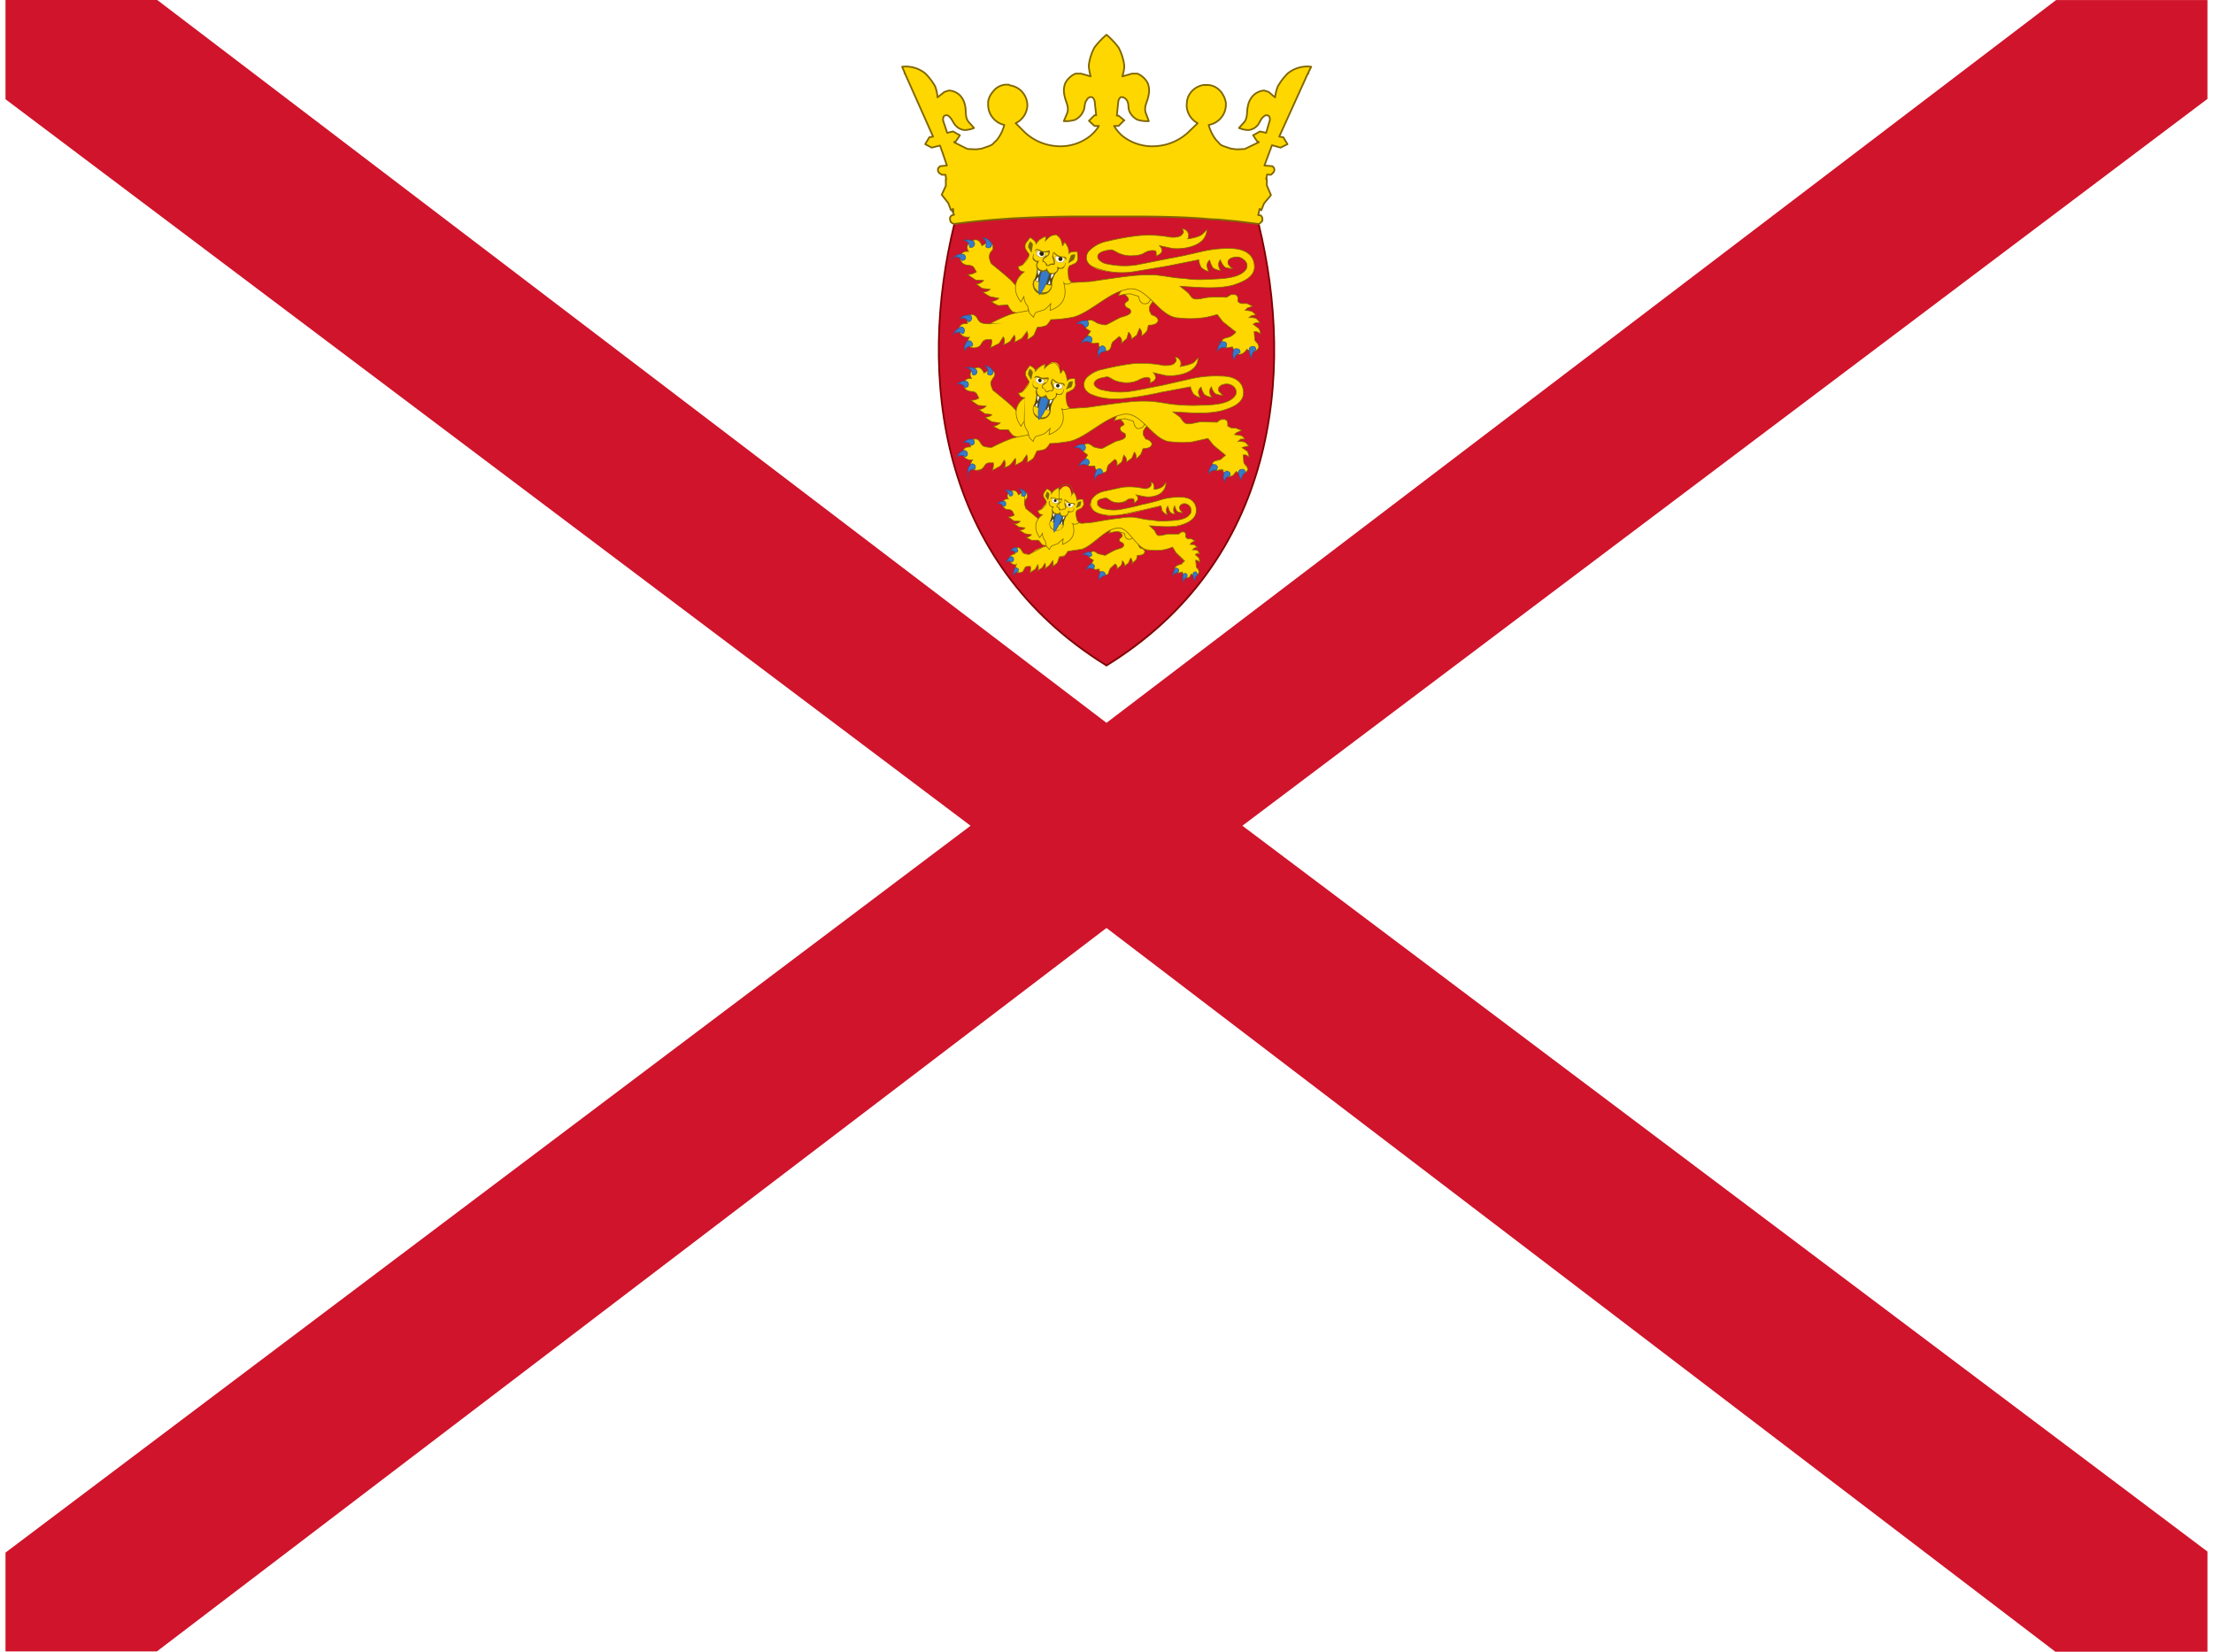 <svg xmlns="http://www.w3.org/2000/svg" width="1.34em" height="1em" viewBox="0 0 640 480"><path fill="#fff" d="M0 0h640v480H0Z"/><path d="m1.3-.077l637.387 480.088m-637.387 0L638.687-.077" color="#000"/><path fill="#cf142b" d="M0-.077V28.84l280.494 211.127L0 451.194v28.718h44l275.994-210.236L595.788 480.01h44.2v-29.114l-280.495-210.93L639.987 28.74V.022h-43.999L319.994 210.061L43.999-.077Z" color="#000"/><path fill="#cf142b" stroke="maroon" stroke-miterlimit="140.8" stroke-width=".5" d="M364.2 65c10.8 44 4.8 98.2-44.2 128.4c-49-30.2-55-84.4-44.2-128.4c11.6-10.5 64.2-17 88.4 0z"/><path fill="gold" stroke="#806600" stroke-miterlimit="135.2" stroke-width=".2" d="M295.1 91a7 7 0 0 1-2.4-.4a6 6 0 0 1-1.4-2l-2.7.2a7 7 0 0 1-2.1-1.2a4 4 0 0 0 2.2-.9l-2.5-.5q-1.2-.6-2.1-1.3q1.3-.1 2.1-.8l-2.4-.3l-1.7-1.3q1.3 0 2.2-1l-2.3-.1l-2.4-1.6a5 5 0 0 0 2.6-.8l-.6-1c-.6-1.2-1.8-.7-2.7-1.1a2 2 0 0 1-1.4-1.8c0-.9.4-2.3 2.4-2c-1-1.6.1-2.7 1.2-3.2s2-.2 2.7 1.5l1.4-.8a2 2 0 0 1 1.8.6v1.2c-.3.6-1 1-1 1.8c-.3.8.5 2.4.5 2.4s4 3.2 5.7 4.8l2.8 3h4.1l.3 6.6H295z"/><path fill="#377bc8" stroke="#2c5aa0" stroke-miterlimit="135.2" stroke-width=".2" d="M284.2 69.2a2 2 0 0 1 .7 2.4q.3.5 1 .4a1 1 0 0 0 .7-1.3c-.4-.3-.5-1.1-2.4-1.6zm-4.5.5l-1.1.1a2 2 0 0 1 1.6 2q.6.2 1-.1a1 1 0 0 0 .2-1.5c-.4 0-.8-.5-1.6-.5zm-1.3 4.2c-.5.1-1.2-.4-2.7.8a2 2 0 0 1 2.3 1q.5 0 .9-.4a1 1 0 0 0-.5-1.4z"/><path fill="gold" stroke="#806600" stroke-miterlimit="135.2" stroke-width=".2" d="M317.6 94c-.6-.2-1.5-1-2.2-1a2 2 0 0 0-1.7 1a2 2 0 0 0 .4 1.5l1.3.8a4 4 0 0 0-1 1.6a2 2 0 0 0 .6 1.1q.4.8 1.2.8l1.5-.1l.1 1.1a2 2 0 0 0 2.1 1.1a1 1 0 0 0 1.2-.6c.3-.4.3-1.4.7-1.9l1.9-1.6q1 .7.6 2l1.6-1.4l.5-1.8a2 2 0 0 1 .8 2l1.6-1.2l.8-2q1 1.1.5 2.3a6 6 0 0 0 1.7-1.6l.4-1.6q2.6 0 2.8-1.4c0-.5-.6-1.3-1.9-1.6l-.6-1.2v-1.1a5 5 0 0 1 1.5-2l2.8-1.5l-.6-2.9l-6.5-1l-7.4 1.8c1.4.6 4.3 2.7 4.1 3.5c0 .3-.7.6-1 1q-.2.5.2 1c.2.4 1 .5 1.3.9q.3.6 0 1c-.5.7-2.2 1-3 1.3l-4 2.1a6 6 0 0 1-2.2-.4z"/><path fill="gold" stroke="#806600" stroke-miterlimit="135.2" stroke-width=".2" d="M333.1 85.1s-.1 2.4-1.1 3a2 2 0 0 1-1.4.1a2 2 0 0 1-1-1l-.3-1.1l-2.3-.7q-1.8 0-3.6.6a8 8 0 0 1 2.7-3.2l3.9-.3z"/><path fill="gold" d="M343.6 69.4c1.1-.1 3.4-.6 4.2-1.3l1.4-1.4q-.2 3.3-3.8 4.7a14 14 0 0 1-6.2.8l-3.8-.8c1.4 1.4.7 2.4-1 3c0 0 .2-1.3-.2-1.5q-1.7-.4-3.5.8a7 7 0 0 1-3 .6a8 8 0 0 1-3.6-.5c-.8-.2-2.3-1.3-2.8-1.2c-1.4.2-3 .4-3.7 1.4q-.3.5 0 1.2a4 4 0 0 0 2.6 1.5q4.2.9 8.4.3l9.6-1.9c3-.5 6.8-1.4 9-1.9a34 34 0 0 1 8.9-1c5.3.1 7 2.8 6.9 5.6c-.2 2.8-3.3 4.1-6 5c-4.8 1.4-11.4.6-15.6.4l2 1.6c.8.6 1.2 1.8 2 2c1.3.4 3.2-.4 4.5-.4c1.9-.2 5 0 5 0l1.3-.8h1.2q1 .3.8 2q.3.4 1 .6h1.7l1.6.8l-1.5.5l-.7.7q1 0 2 .3l1.2 1l-1.3.2l-.8.6s1.6-.1 2.2.3l1.1 1.2h-1.3l-.8.4l1.6 1.2q.5.7.6 1.6l-1.1-.6h-.8l.2 2.2c0 .6 1 1.2 1 1.6a1 1 0 0 1-.1 1.2a2 2 0 0 1-2.2.7l-1-.6l-.9 1c-.5.4-.6.4-1.3.4a2 2 0 0 1-1.3-.5l-.7-1.6l-1.6.3a2 2 0 0 1-1.5-.7a2 2 0 0 1 .3-1.8c.4-.4 1.6-.5 2.2-.8a5 5 0 0 0 1.6-1.3l-3.8-3l-1.6-2.1s-3.4 1-4.7 1a26 26 0 0 1-6.4 0c-4.8 0-8-6.6-12.3-8.2a5 5 0 0 0-3.3 0c-5 1-10.4 6.8-15.3 8q-3.2.6-6.4.7a6 6 0 0 1-1.3 1.7a7 7 0 0 1-2.6.5l-1 2.3a7 7 0 0 1-2 1.3a3 3 0 0 0 0-2.3l-1.5 2l-2.2 1.1c.2-.6.5-1.3 0-2.1l-1.2 1.8q-1 .7-2 1a2 2 0 0 0 0-2.3l-1.2 1.9l-2.6 1.3a4 4 0 0 0 .4-2.4h-1.2c-1.5 0-1.6 1.3-2.3 1.9a3 3 0 0 1-2.4.4c-.8-.4-1.7-1.4-.5-3c-2 .2-3-1-3-2.2c0-1 .3-1.9 2.4-1.8l-.2-1.4a1.4 1.4 0 0 1 1.5-1.2q.6 0 1.2.6c.4.4.5 1.1 1.2 1.6c.8.6 2.7.5 2.7.5a50 50 0 0 1 6.2-2.8c1.3-.4 5-1 5-1V81a87 87 0 0 1 13 1.1l5.2-.3s8.4-1.3 12.4-1.7q3-.3 6.1-.2c3 .2 5.6.9 8.6 1q3.2.5 6.4.3c3.5-.2 9.7 0 11.7-3a2 2 0 0 0-.6-2.6a3 3 0 0 0-3-.8q-1.4.2-1.7 1.2a1 1 0 0 0 .3 1.1q.3.6 1.1.9a4 4 0 0 1-2.2-.3a6 6 0 0 1-1.4-2.2a2 2 0 0 0-.5 1.5q0 1 .7 1.6a4 4 0 0 1-2.4-.8a7 7 0 0 1-.9-2.2a2 2 0 0 0-.8 1.6q.1.8.5 1.7a5 5 0 0 1-2.2-1.2a6 6 0 0 1-.7-2.2l-9 1.8l-9.5 1.6a24 24 0 0 1-11.3-.8c-1.6-.8-2.4-1.3-2.8-2.7a3 3 0 0 1 1-2.7a10 10 0 0 1 5-2.6a76 76 0 0 1 8.8-1.6a34 34 0 0 1 9.5.4c1.4.2 3-.1 3.3-.6c.4-.4 1-.8.2-1.8q1.2 0 1.8 1.2c.3.4 0 1.6 0 1.6z"/><path fill="none" stroke="#806600" stroke-miterlimit="135.2" stroke-width=".2" d="M343.6 69.4c1.1-.1 3.4-.6 4.2-1.3l1.4-1.4q-.2 3.3-3.8 4.7a14 14 0 0 1-6.2.8l-3.8-.8c1.4 1.4.7 2.4-1 3c0 0 .2-1.3-.2-1.5q-1.7-.4-3.5.8a7 7 0 0 1-3 .6a8 8 0 0 1-3.6-.5c-.8-.2-2.3-1.3-2.8-1.2c-1.4.2-3 .4-3.7 1.4q-.3.5 0 1.2a4 4 0 0 0 2.6 1.5q4.2.9 8.4.3l9.6-1.9c3-.5 6.8-1.4 9-1.9a34 34 0 0 1 8.9-1c5.3.1 7 2.8 6.9 5.6c-.2 2.8-3.3 4.1-6 5c-4.8 1.4-11.4.6-15.6.4l2 1.6c.8.6 1.2 1.8 2 2c1.3.4 3.2-.4 4.5-.4c1.9-.2 5 0 5 0l1.3-.8h1.2q1 .3.8 2q.3.4 1 .6h1.7l1.6.8l-1.5.5l-.7.7q1 0 2 .3l1.2 1l-1.3.2l-.8.6s1.6-.1 2.2.3l1.1 1.2h-1.3l-.8.4l1.6 1.2q.5.7.6 1.6l-1.1-.6h-.8l.2 2.2c0 .6 1 1.2 1 1.6a1 1 0 0 1-.1 1.2a2 2 0 0 1-2.2.7l-1-.6q-.3.6-.9 1a2 2 0 0 1-1.3.5a2 2 0 0 1-1.3-.6l-.7-1.6l-1.6.3a2 2 0 0 1-1.5-.7a2 2 0 0 1 .3-1.8c.4-.4 1.6-.5 2.2-.8a5 5 0 0 0 1.6-1.3l-3.8-3l-1.6-2.1s-3.4 1-4.7 1a26 26 0 0 1-6.4 0c-4.8 0-8-6.6-12.3-8.2a5 5 0 0 0-3.3 0c-5 1-10.4 6.8-15.3 8q-3.2.6-6.4.7a6 6 0 0 1-1.3 1.7a7 7 0 0 1-2.6.5l-1 2.3a7 7 0 0 1-2 1.3a3 3 0 0 0 0-2.4l-1.5 2l-2.2 1.2c.2-.6.5-1.3 0-2.1l-1.2 1.8q-1 .7-2 1a2 2 0 0 0 0-2.3l-1.2 1.9l-2.6 1.3a4 4 0 0 0 .4-2.4h-1.2c-1.5 0-1.6 1.3-2.3 1.9a3 3 0 0 1-2.4.4c-.8-.4-1.7-1.4-.5-3c-2 .2-3-1-3-2.2c0-1 .3-1.9 2.4-1.8l-.2-1.4a1.4 1.4 0 0 1 1.5-1.2q.6 0 1.2.6c.4.4.5 1.1 1.2 1.6c.8.6 2.7.5 2.7.5a50 50 0 0 1 6.2-2.8c1.3-.4 5-1 5-1V81a87 87 0 0 1 13 1.1l5.2-.3s8.4-1.3 12.4-1.7q3-.3 6.1-.2c3 .2 5.6.9 8.6 1q3.2.5 6.4.3c3.5-.2 9.7 0 11.7-3a2 2 0 0 0-.6-2.6a3 3 0 0 0-3-.8q-1.4.2-1.7 1.2q0 .7.3 1q.4.6 1.1 1s-1.7 0-2.4-.4a5 5 0 0 1-1.2-2.1a2 2 0 0 0-.5 1.5q0 1 .7 1.6a4 4 0 0 1-2.4-.8a7 7 0 0 1-.9-2.2a2 2 0 0 0-.8 1.6q.1.8.5 1.7a5 5 0 0 1-2.2-1.2a6 6 0 0 1-.7-2.2l-9 1.8l-9.5 1.6a22 22 0 0 1-11.3-1c-1.6-.6-2.4-1.1-2.8-2.5a3 3 0 0 1 1-2.8a10 10 0 0 1 5-2.5a76 76 0 0 1 8.8-1.6a34 34 0 0 1 9.4.4c1.4.2 3-.1 3.4-.6s1-.8.1-1.8a2 2 0 0 1 1.8 1.2c.3.4 0 1.6 0 1.6z"/><path fill="gold" d="M307.6 82.3c1 .7 2-.1 2.2-.2L309 81l-.2-2c0-1.6.6-1.9.6-1.8l1.6-.7a2 2 0 0 0 .7-1.5l-.2-1.9c-1.6 0-2 .1-2.4.6l-.2-1.6l-.6-1.2l-.5-.6q-.1.7-.6 1.1l-.6-2.1l-1.2-1l-1.5.2l-1.6 1.6l.1-1.3q-.3 0-.8.2l-1.1.7l-1 1.2c0-.7-.4-1-1.7-1.9l-1.2 1.6a2 2 0 0 0-.2 1.6q.4.8 1 1.5c0-.1.4.5-.5 1.8l-1.3 1.5l-1.3.5c.3.9.4 1.3 1.8 1.5c-3 2.2-3.4 5.7-1 8.7l.9-1.5a4 4 0 0 0 1 2.6c.2.3.4 2 .8 2.4l1 1s.3-1.3.9-1.5l2-.6c.9-.3 2.1-1.9 2.1-1.9l-.2 2c4-1.4 5-4.2 4-7.9"/><path fill="#504416" d="M299.8 77.4a8 8 0 0 1-.8 4l2.5 1l2.7.4c-.3-1.1.8-3.2 1.3-3.8h-1.9l-.8-.8l-1.6.3z"/><path fill="#fff" d="M300.2 78a3 3 0 0 0 0 2l.8-1.6zm3.8 1.2l-.2 1.8a3 3 0 0 0 1-1.7zm-3.8 1.3a3 3 0 0 0-1 1.7h.9zm3.3.9l-.7 1.6l.6.4a3 3 0 0 0 .1-2m-3-8.6q-.7 0-1 .6q0 .8 1 1.2a1.4 1.4 0 0 0 1.7-.7q.1-.7-1.2-1zm5.4 1.6q-.6-.1-.8.4a1.4 1.4 0 0 0 1.1 1.4q1.3.3 1.6-.5q0-.9-1-1.2z"/><path fill="#d1b948" d="m300.5 72.6l-.5.1a1 1 0 0 0-.6.6q0 .4.2.9q.4.4.9.6q1.4.3 1.8-.8a1 1 0 0 0-.2-.8l-1-.4zm0 .4h.5l.8.4q.4.2.3.5a1.2 1.2 0 0 1-1.5.7l-.8-.6v-.6l.3-.4zm5.4 1.2h-.2a1 1 0 0 0-.7.5a1.4 1.4 0 0 0 1.2 1.6q.6.3 1 0q.5 0 .6-.6a1 1 0 0 0-.1-.8l-1-.5zm0 .3l.8.1q.5.1.8.4q.2.3.1.7l-.5.5h-.9a1.2 1.2 0 0 1-1-1.4q0-.2.5-.3z"/><path fill="gold" d="M300.6 71.7a1 1 0 0 0-1 .2q-.2.5-.2.7h.4l.7.1l1.3.6h1.5l-1.2-.7c-.5-.2-1-.8-1.6-1zm7 2q-.9-.1-1.6 0l-1.4-.1l1.2.8l1.5.2l.6.2l.4.3l.3-.6a1 1 0 0 0-1-.8m-8.6 7.7c-1.3 3.5 4 5.2 4.8 1.4a11 11 0 0 1-4.8-1.4"/><path fill="#806600" d="m299 81.1l-.2.3a3 3 0 0 0 0 2.4a2.8 2.8 0 0 0 5.4-.8v-.4h-.3a11 11 0 0 1-4.8-1.3zm.1.4A14 14 0 0 0 304 83a3 3 0 0 1-1.1 1.7a4 4 0 0 1-2.2.2a4 4 0 0 1-1.6-1.4a3 3 0 0 1 0-1.9z"/><path fill="#377bc8" stroke="#2c5aa0" stroke-miterlimit="135.2" stroke-width=".2" d="M301.3 78.4a15 15 0 0 0-.8 7.2c1.6-1.8 2.4-4.2 3-6.4q-.2-.3-.5-.4l-.4-.6l-.7.4l-.6-.1z"/><path fill="gold" d="m305.4 68.2l-1.5.3l-1.6 1.6v-1.3q-.3 0-.7.2l-1.2.7l-1 1.1c.4 0 1.6-1 2-.9s.2 1 .5 1.1c.5 0 1-.8 1.6-1.2a3 3 0 0 1 1.6-.8a2 2 0 0 1 1 1.6q.4 1.3.9 1.9c.3.1.6-.8 1-.8c.5.2.7 1.7 1.1 2l-.2-1.6l-.7-1.2l-.5-.6q-.1.6-.6 1.1l-.5-2.1zm-6.5 5.7c-.6 1 0 2 1.2 2.1l-.4 1.1l.6 1.3l1.2.4l1-.4l.9 1l1 .2l1.3-.8l.5-.9h.8l.8-.4l.2-.9a2 2 0 0 1-2.6.4a2 2 0 0 1-.5 1.4a1 1 0 0 1-1 .2a2 2 0 0 1-1.2-1q-.7.5-1.2.5a1.4 1.4 0 0 1-1-1a2 2 0 0 1 .5-1.4c-2.4-.7-1.6-1.4-2.2-1.8zm-1.3.3l-2 2.8l-1.3.5c.3.9.4 1.3 1.8 1.5c-3 2.2-3.4 5.7-1 8.7l.9-1.5a4 4 0 0 0 1 2.6c.2.3.4 2 .8 2.4l1 1s.3-1.3.9-1.5l2-.6c.9-.3 2.1-1.9 2.1-1.9l-.1 2c4-1.4 5-4.2 3.9-7.9c1 .7 2-.1 2.2-.2a3 3 0 0 1-.8-1.2l-.2-2l-.2-1.1l-.5 1.7v1.8a5 5 0 0 1-1.9-1l.8 4q0 1.3-.4 2.7a7 7 0 0 1-1.7 1.7l.3-2.4c0-.8-.4-3-.4-3l-.8 3l-1.3 2c.3-2.1.2-2.2-.1-3c0 0-.5 2.6-1.5 3.7l-1.6.8l-.8.6l-.6-1.8l-1.2-2.4c-.3-1.2 1.3-3.6 1.3-3.6q-.9.2-1.9 1.4l-1.3 1.8l-.5-2.4a5 5 0 0 1 .7-2.2a22 22 0 0 1 3.4-3.3a5 5 0 0 1-3 0s1.3-1.3 1.4-1.6a4 4 0 0 0 .6-2zm5.2 1.2h-1.3v.6l.6.2l.8 1l1.7-.5l.3-.4l-1.6-.9z"/><path fill="none" stroke="#806600" stroke-miterlimit="135.2" stroke-width=".2" d="M307.6 82.3c1 .7 2-.1 2.2-.2L309 81l-.2-2c0-1.6.6-1.9.6-1.8l1.6-.7a2 2 0 0 0 .7-1.5l-.2-1.9c-1.6 0-2 .1-2.4.6l-.2-1.6l-.6-1.2l-.5-.6q-.1.7-.6 1.1a4 4 0 0 0-1.8-3.2q-1.9.1-3.2 1.8l.2-1.2l-.8.2l-1.1.7l-1 1.2c0-.7-.4-1-1.7-1.9l-1.2 1.6a2 2 0 0 0-.2 1.6q.4.8 1 1.5c0-.1.4.5-.5 1.8l-1.3 1.5l-1.3.5c.3.9.4 1.3 1.8 1.5c-3 2.2-3.4 5.7-1 8.7l.9-1.5a4 4 0 0 0 1 2.6c.2.3.4 2 .8 2.4l1 1s.3-1.3.9-1.5l2-.6c.9-.3 2.1-1.9 2.1-1.9l-.2 2c4-1.4 5-4.2 4-7.9z"/><path fill="#806600" d="M297.8 70.2a3 3 0 0 0-.6 1.6l1 1.7l.4-2.4c0-.4-.8-1-.8-1Zm2.1 2.1l-.3.1q-.3.2-.6.6l.8-.4h.3q.6.5 1.2.7h1.9l-.2.8s-.7.2-1 .5l-.3.4l-.3.3v.8h.2q.7.2.8 1l.2.2h.7q.5-.5 1.3-.3h.1l.1-.1q.3-.2.2-.6V76l-.1-.6l-.4-1l.1-.9a5 5 0 0 0 1.6 1.2l1.4.1l.3.2l.5.6q0-.5-.2-.8q-.2-.2-.5-.2q-.7-.1-1.3-.2a4 4 0 0 1-1.5-1l-.3-.2l-.1.2l-.3 1.2l.4 1.2l.1.7v.1a2 2 0 0 0-1.7.5h-.1a3 3 0 0 0-1.2-1.3v-.3l.1-.2l.4-.3l1-.8q.3-.5.3-1v-.4h-.3a4 4 0 0 1-1.8.2l-1.2-.6h-.3zm-1 1.4a2 2 0 0 0-.3 1.7q.5.6 1.2.8l-.1.2l-.2.8q.2.8.8 1.4a2 2 0 0 0 1.3.4l.8-.4l.6.8a2 2 0 0 0 1.3.3a2 2 0 0 0 1.8-1.5v-.1a2 2 0 0 0 1.4-.2q.6-.7.7-1.6c-.4.3 0 .8-1 1.4a1 1 0 0 1-1.1 0l-.4-.3v1l-.3.5q-.5.5-1.2.5l-.8-.2l-.6-.8v-.5l-.3.3l-.5.3l-.5.1l-.9-.3a2 2 0 0 1-.8-1.2l.2-.5l.2-.4l.2-.4h-.4a1 1 0 0 1-1-.6c-.6-.6 0-1-.1-1.5m12 .2s-1 0-1.3.4l-.8 2.3l1.6-1a3 3 0 0 0 .5-1.7"/><path fill="#2b2200" d="M301 73.1a.6.6 0 0 0-.2 1.1a.6.6 0 1 0 .2-1zm5.4 1.6a.6.6 0 0 0-.2 1a.6.6 0 1 0 .2-1"/><path fill="#377bc8" stroke="#2c5aa0" stroke-miterlimit="135.2" stroke-width=".2" d="M280.2 91.5c-.5.3-1.2-.2-2.7 1a2 2 0 0 1 2.4 1q.5 0 .8-.6a1 1 0 0 0-.5-1.4zm33.9 1.6c-.5.3-1.2-.2-2.7 1a2 2 0 0 1 2.4 1a1 1 0 0 0 .8-.5a1 1 0 0 0-.5-1.5zm-36.4 2c-.4.3-1.2.2-2.1 1.9a2 2 0 0 1 2.6 0q.5-.3.5-1a1 1 0 0 0-1-1zm37 2.6c-.4.4-1.2.3-1.9 2a2 2 0 0 1 2.5-.2q.6-.2.5-.8a1 1 0 0 0-1.2-1zM280.1 99l-.6.2c-.2.5-.9.8-.8 2.7a2 2 0 0 1 2.2-1.3q.4-.5 0-1a1 1 0 0 0-.8-.6zm73.8.3h-.5c-.1.5-1 .8-1.1 2.7a2 2 0 0 1 2.4-1q.2-.6.2-1.1a1 1 0 0 0-1-.6zm-35.2 1.2l-.6.3c0 .5-.8.8-.5 2.7a2 2 0 0 1 2-1.4q.3-.7 0-1a1 1 0 0 0-.8-.6zm43.8.2a1 1 0 0 0-1 .6c.2.5-.3 1.2.8 2.7a2 2 0 0 1 1.1-2.3a1 1 0 0 0-.5-1zm-4.8.6q-.3 0-.7.4c0 .4-.6 1 .1 2.8a2.4 2.4 0 0 1 1.7-2a1 1 0 0 0-.3-1z"/><path fill="gold" stroke="#806600" stroke-miterlimit="128.6" stroke-width=".2" d="M295.2 127a6 6 0 0 1-2.2-.3a6 6 0 0 1-1.5-1.8H289l-2-1a4 4 0 0 0 2.1-1l-2.4-.3l-2-1.3c.7-.2 1.5-.2 2-.8l-2.1-.3l-1.8-1.2a3 3 0 0 0 2.2-1l-2.3-.2l-2.2-1.5a4 4 0 0 0 2.4-.6l-.5-1c-.6-1.2-1.8-.8-2.6-1.1a2 2 0 0 1-1.3-1.6c-.1-.9.3-2.2 2.3-2c-1-1.4 0-2.5 1-3q1.6-.8 2.6 1.4l1.4-.8a1.4 1.4 0 0 1 1.6.6q.3.6 0 1.2q-.5.6-1 1.6c-.2.8.6 2.4.6 2.4s3.8 3 5.5 4.6l2.6 2.7h3.8l.3 6.3z"/><path fill="#377bc8" stroke="#2c5aa0" stroke-miterlimit="128.6" stroke-width=".2" d="M284.8 106.3a2 2 0 0 1 .6 2.3q.4.5 1 .4a1 1 0 0 0 .6-1.2c-.4-.4-.4-1-2.2-1.5zm-4.2.5h-1.2a2 2 0 0 1 1.6 2a1 1 0 0 0 1 0a1 1 0 0 0 0-1.5c-.2 0-.6-.5-1.4-.5zm-1.3 4c-.5 0-1.1-.3-2.6.8a2 2 0 0 1 2.2 1q.7 0 .9-.5a1 1 0 0 0-.5-1.3z"/><path fill="gold" stroke="#806600" stroke-miterlimit="128.6" stroke-width=".2" d="M316.6 130c-.6-.2-1.4-1.1-2.1-1.1a2 2 0 0 0-1.6 1a2 2 0 0 0 .4 1.4l1.2.9l-.8 1.4a1 1 0 0 0 .5 1.1c.4.5.4.7 1.2.8l1.2-.1q0 .6.3 1a2 2 0 0 0 1.9 1q.8 0 1.2-.5c.2-.4.2-1.4.6-1.8l1.8-1.6c.8.5.7 1.1.6 1.9l1.5-1.2l.5-1.9a2 2 0 0 1 .8 2l1.6-1.2l.7-1.7a2 2 0 0 1 .4 2a6 6 0 0 0 1.6-1.6l.5-1.4q2.4-.1 2.6-1.3c0-.5-.6-1.3-1.8-1.5l-.7-1.2v-1.1a5 5 0 0 1 1.5-1.8l2.7-1.6l-.6-2.6l-6.2-1l-7 1.7c1.3.6 4.1 2.6 4 3.4c-.2.2-.9.5-1.1.8q-.2.7.2 1c.3.5 1 .6 1.2.9a1 1 0 0 1 0 1c-.4.7-2 .9-2.8 1.2l-3.8 2a5 5 0 0 1-2.2-.4z"/><path fill="gold" stroke="#806600" stroke-miterlimit="128.6" stroke-width=".2" d="M331.4 121.4s-.1 2.3-1 2.8a2 2 0 0 1-1.5.3a2 2 0 0 1-.8-1.1l-.3-1l-2.3-.7a13 13 0 0 0-3.3.6a8 8 0 0 1 2.4-3l3.8-.3z"/><path fill="gold" d="M341.4 106.5c1-.1 3.2-.6 4-1.2l1.2-1.3q0 3-3.6 4.4a13 13 0 0 1-5.9.7l-3.5-.8c1.3 1.5.6 2.4-1 3c0 0 .3-1.3-.2-1.5c-1-.4-2.2.2-3.4.8a7 7 0 0 1-2.8.6a9 9 0 0 1-3.4-.5c-.8-.2-2.2-1.3-2.7-1.2c-1.3.3-2.8.4-3.5 1.4a1 1 0 0 0 0 1.2a4 4 0 0 0 2.5 1.3q4 .9 8 .3c2.8-.4 6.2-1.2 9-1.7l8.8-2a33 33 0 0 1 8.4-.7c5 0 6.6 2.5 6.5 5.1c-.2 2.8-3.2 4-5.8 4.8c-4.6 1.4-10.8.6-14.7.5l1.9 1.4c.7.6 1 1.7 2 2c1.1.3 3-.4 4.2-.5l4.8.1q.4-.5 1.2-.8h1q1 .3.8 1.9l.9.5c.6.2 1.3 0 1.7.2l1.5.6l-1.5.6l-.6.6l2 .3q.5.3 1 1H359l-.8.7s1.6-.1 2.2.3l1 1l-1.2.2l-.8.3l1.6 1.1l.5 1.6l-1-.6h-.8l.2 2.1c0 .5.8 1.1 1 1.5q.3.8-.2 1.2a2 2 0 0 1-2 .6l-1-.6l-.8 1q-.5.5-1.3.3a2 2 0 0 1-1.3-.4l-.6-1.5l-1.5.3a2 2 0 0 1-1.4-.7a2 2 0 0 1 .2-1.7c.4-.5 1.6-.5 2.2-.8l1.4-1.2l-3.5-2.9l-1.6-2l-4.5 1a25 25 0 0 1-6 0c-4.6 0-7.6-6.3-11.7-7.8a5 5 0 0 0-3.2 0c-4.8 1-9.9 6.4-14.6 7.6a44 44 0 0 1-6 .7a5 5 0 0 1-1.3 1.6q-1.2.5-2.4.5l-1 2.1a7 7 0 0 1-2 1.3q.5-1.2 0-2.2l-1.3 1.9l-2 1.1c0-.6.3-1.3 0-2l-1.3 1.7q-.8.7-1.9 1a2 2 0 0 0 0-2.2l-1.1 1.7l-2.4 1.3q.5-1.2.3-2.2H286c-1.3 0-1.4 1.1-2.1 1.7a3 3 0 0 1-2.2.4c-.9-.4-1.7-1.4-.6-3c-1.9.3-2.8-.9-2.8-2c0-.9.3-1.8 2.2-1.7l-.2-1.3a1.4 1.4 0 0 1 1.5-1q.6-.1 1.1.4c.4.4.5 1 1.2 1.6a6 6 0 0 0 2.6.4a48 48 0 0 1 5.8-2.6c1.3-.4 4.8-1 4.8-1v-8.7h3.1c2.6 0 9.3 1 9.3 1l4.8-.3s8-1.2 12-1.6a39 39 0 0 1 5.7-.2c3 .1 5.4.8 8.1 1q3.2.3 6.2.2c3.3-.1 9.2 0 11-3a2 2 0 0 0-.4-2.3a3 3 0 0 0-3-.8c-.6.1-1.5.6-1.5 1.2q-.1.6.2 1.1l1 .8a4 4 0 0 1-2-.3a6 6 0 0 1-1.3-2.1a2 2 0 0 0-.5 1.4a2 2 0 0 0 .7 1.6a4 4 0 0 1-2.3-.8a7 7 0 0 1-.9-2.1a2 2 0 0 0-.8 1.5q.1.8.6 1.6a5 5 0 0 1-2-1.1a6 6 0 0 1-.9-2.1l-8.5 1.6a101 101 0 0 1-9 1.6q-6.7.9-10.8-.8q-2.1-.7-2.6-2.4a3 3 0 0 1 .8-2.7a9 9 0 0 1 4.8-2.4a73 73 0 0 1 8.4-1.6a32 32 0 0 1 9 .5c1.4.1 2.8-.2 3.2-.6s1-.8.2-1.8q1.1 0 1.6 1.2c.3.4 0 1.6 0 1.6z"/><path fill="gold" stroke="#806600" stroke-miterlimit="128.6" stroke-width=".2" d="M341.4 106.5c1-.1 3.2-.6 4-1.2l1.2-1.3q0 3-3.6 4.4a13 13 0 0 1-5.9.7l-3.5-.8c1.3 1.5.6 2.4-1 3c0 0 .3-1.3-.2-1.5c-1-.4-2.2.2-3.4.8a7 7 0 0 1-2.8.6a9 9 0 0 1-3.4-.5c-.8-.2-2.2-1.3-2.7-1.2c-1.3.3-2.8.4-3.5 1.4a1 1 0 0 0 0 1.2a4 4 0 0 0 2.5 1.3q4 .9 8 .3c2.8-.4 6.2-1.2 9-1.7l8.8-2a33 33 0 0 1 8.4-.7c5 0 6.6 2.5 6.5 5.1c-.2 2.8-3.2 4-5.8 4.8c-4.6 1.4-10.8.6-14.7.5l1.9 1.4c.7.6 1 1.7 2 2c1.1.3 3-.4 4.2-.5l4.8.1q.4-.5 1.2-.8h1q1 .3.8 1.9l.9.5c.6.2 1.3 0 1.7.2l1.5.6l-1.5.6l-.6.6l2 .3q.5.3 1 1H359l-.8.7s1.6-.1 2.2.3l1 1l-1.2.2l-.8.3l1.6 1.1l.5 1.6l-1-.6h-.8l.2 2.1c0 .5.8 1.1 1 1.5q.3.8-.2 1.2a2 2 0 0 1-2 .6l-1-.6l-.8 1a2 2 0 0 1-1.3.5a2 2 0 0 1-1.3-.6l-.6-1.5l-1.5.3a2 2 0 0 1-1.4-.7a2 2 0 0 1 .2-1.7c.4-.5 1.6-.5 2.2-.8l1.4-1.2l-3.5-2.9l-1.6-2l-4.5 1a25 25 0 0 1-6 0c-4.6 0-7.6-6.3-11.7-7.8a5 5 0 0 0-3.2 0c-4.8 1-9.9 6.4-14.6 7.6a44 44 0 0 1-6 .7a5 5 0 0 1-1.3 1.6a7 7 0 0 1-2.4.5l-1 2.1a7 7 0 0 1-2 1.3q.5-1.2 0-2.2l-1.3 1.9l-2 1.1c0-.6.3-1.3 0-2l-1.3 1.7q-.8.7-1.9 1a2 2 0 0 0 0-2.2l-1.1 1.7l-2.4 1.3q.5-1.2.3-2.2H286c-1.3 0-1.4 1.1-2.1 1.7a3 3 0 0 1-2.2.4c-1-.4-1.7-1.4-.6-3c-1.9.3-2.8-.9-2.8-2c0-.9.3-1.8 2.2-1.7l-.2-1.3a1.4 1.4 0 0 1 1.5-1q.6-.1 1.1.4c.4.4.5 1 1.2 1.6a6 6 0 0 0 2.6.4a48 48 0 0 1 5.8-2.6c1.3-.4 4.8-1 4.8-1v-8.7h3.1c2.6 0 9.3 1 9.3 1l4.8-.3s8-1.2 12-1.6a39 39 0 0 1 5.7-.2c3 .1 5.4.8 8.1 1q3.2.3 6.2.2c3.3-.1 9.2 0 11-3a2 2 0 0 0-.4-2.3a3 3 0 0 0-3-.8c-.6.1-1.5.6-1.5 1.2a1 1 0 0 0 .2 1l1 .9a5 5 0 0 1-2.2-.4a4 4 0 0 1-1.1-2a2 2 0 0 0-.5 1.4a2 2 0 0 0 .7 1.6a4 4 0 0 1-2.3-.8a7 7 0 0 1-.9-2.1a2 2 0 0 0-.8 1.5q.1.8.6 1.6a5 5 0 0 1-2-1.1a6 6 0 0 1-.9-2.1l-8.5 1.6a101 101 0 0 1-9 1.6q-6.7.9-10.8-.8q-2.1-.7-2.6-2.4a3 3 0 0 1 .8-2.7a9 9 0 0 1 4.8-2.4a73 73 0 0 1 8.4-1.6a32 32 0 0 1 9 .5c1.4.1 2.8-.1 3.2-.6s1-.8.2-1.8q1.1 0 1.6 1.2c.3.4 0 1.6 0 1.6z"/><path fill="gold" d="M307 118.8c1 .6 2-.2 2.3-.2a3 3 0 0 1-.8-1.2l-.3-1.8c0-1.6.5-1.8.6-1.6l1.4-.8q.6-.5.8-1.3l-.2-1.9c-1.5 0-1.8.2-2.2.6l-.3-1.5l-.5-1.2l-.6-.5q0 .7-.6 1l-.4-2a1.6 1.6 0 0 0-2.6-.8l-1.6 1.5l.2-1.2l-.8.2l-1 .7l-1.1 1.1q.2-.8-1.6-1.7l-1.1 1.6a2 2 0 0 0-.1 1.4l.8 1.4c.1 0 .5.4-.4 1.7l-1.2 1.4q-.6.5-1.3.5c.4.8.5 1.2 1.8 1.4c-3 2-3.2 5.4-1 8.3q.3-.8.9-1.4a4 4 0 0 0 .8 2.5c.3.3.5 1.8.8 2.3l1 1s.3-1.3.9-1.5l2-.6a7 7 0 0 0 2-1.7l-.3 1.8q5.5-2.1 3.7-7.5"/><path fill="#504416" d="M299.6 114a8 8 0 0 1-.8 4l2.6 1l2.4.2c-.2-1 .8-3 1.2-3.6h-1.7l-.8-.8l-1.5.3l-1.4-1z"/><path fill="#fff" d="M300 114.7a3 3 0 0 0 0 1.9l.7-1.6zm3.6 1.1l-.2 1.7a3 3 0 0 0 1-1.6h-.8zM300 117a3 3 0 0 0-.9 1.6l.7.1zm3.2 1l-.8 1.5l.7.3a3 3 0 0 0 0-1.9zm-2.9-8.2q-.7 0-.9.4q-.1.8 1 1.3a1.3 1.3 0 0 0 1.6-.6q0-.8-1.1-1zm5.2 1.4q-.5 0-.8.4a1.3 1.3 0 0 0 1 1.4q1.3.4 1.5-.5q.3-.8-1-1.1l-.8-.2z"/><path fill="#d1b948" d="M300.3 109.6h-.4a1 1 0 0 0-.5.6q-.1.5.1.8q.3.5.8.6a1.4 1.4 0 0 0 1.8-.8a1 1 0 0 0-.3-.6l-1-.5zm0 .2l.5.1l.8.4a.4.4 0 0 1 .2.5a1 1 0 0 1-1.4.6l-.7-.4a1 1 0 0 1-.2-.7l.4-.4zm5.2 1.3h-.2a1 1 0 0 0-.7.5a1.4 1.4 0 0 0 1.2 1.6h1q.4-.3.6-.7a1 1 0 0 0-.3-.8l-.8-.4zm0 .3l.7.1q.4 0 .8.4l.1.6l-.5.4h-.8a1 1 0 0 1-1-1.2q0-.4.5-.3z"/><path fill="gold" d="M300.4 108.6a1 1 0 0 0-1 .3c-.2.1-.2.6-.2.6h.6l.5.2l1.3.5h1.4l-1.2-.6c-.4-.2-.8-.9-1.4-1m6.6 2c-.4-.2-1 .1-1.5 0l-1.3-.1l1.2.8l1.4.2l.6.2l.4.2l.2-.5a1 1 0 0 0-1-.8m-8 7.4c-1.4 3.2 3.8 4.8 4.6 1.3a11 11 0 0 1-4.6-1.3"/><path fill="#806600" d="M298.8 117.6v.3a3 3 0 0 0 0 2.3a2.6 2.6 0 0 0 5-.8v-.3h-.2a10 10 0 0 1-4.6-1.3l-.2-.1zm.2.5a13 13 0 0 0 4.5 1.2a3 3 0 0 1-1 1.7a3 3 0 0 1-2 .2a3 3 0 0 1-1.6-1.4a3 3 0 0 1 0-1.7z"/><path fill="#377bc8" stroke="#2c5aa0" stroke-miterlimit="128.6" stroke-width=".2" d="M301.1 115.2a14 14 0 0 0-.8 6.7c1.6-1.6 2.4-4 2.9-6.1l-.5-.4l-.3-.5l-.7.3z"/><path fill="gold" d="m305 105.4l-1.4.2l-1.6 1.5v-1.2q-.3 0-.6.2l-1.2.7l-1 1c.6 0 1.7-1 2-.8c.4 0 0 1 .5 1s.9-.6 1.5-1.1q.9-.8 1.6-.7a2 2 0 0 1 .9 1.4q.3 1.3.8 1.8c.3.2.6-.8 1-.7s.6 1.6 1 1.9l-.2-1.5l-.6-1.2l-.5-.5q-.1.6-.6 1l-.5-2zm-6.3 5.5c-.5.8.2 1.7 1.3 1.9l-.5 1l.7 1.2l1 .4l1.1-.4l.7 1l1 .2l1.3-.8l.5-.8h.8l.6-.4l.2-.8q-1 1-2.4.4a2 2 0 0 1-.4 1.3a1 1 0 0 1-1 .2a2 2 0 0 1-1.1-.9q-.7.4-1.1.4a1.4 1.4 0 0 1-1-1a2 2 0 0 1 .4-1.3c-2.4-.7-1.6-1.3-2-1.6zm-1.2.2l-1.8 2.6q-.6.5-1.3.5c.4.8.5 1.2 1.8 1.4c-3 2-3.2 5.4-1 8.3q.3-.8.9-1.4a4 4 0 0 0 .8 2.5c.3.3.5 1.8.8 2.3l1 1s.3-1.3.9-1.5l2-.6a7 7 0 0 0 2-1.7l-.3 1.8c3.9-1.3 4.8-4 3.7-7.5c1 .6 2-.2 2.3-.2a3 3 0 0 1-.8-1.2l-.3-1.8v-1.1l-.6 1.6v1.7l-1.8-.8q.5 1.8.8 3.7q0 1.3-.5 2.5a7 7 0 0 1-1.6 1.7l.3-2.3l-.3-2.8l-.8 2.7l-1.2 2c.1-2 0-2.2-.2-2.9c0 0-.5 2.5-1.3 3.6l-1.6.7l-.7.6l-.6-1.7l-1.2-2.2c-.3-1.2 1.2-3.6 1.2-3.6q-.9.2-1.7 1.4l-1.3 1.6l-.5-2.2q0-1.2.7-2.1c.6-1 3.3-3 3.3-3a4 4 0 0 1-2.8 0l1.2-1.7a4 4 0 0 0 .5-1.9m5 1.1h-1.2v.5l.5.3l.8 1l1.6-.5l.3-.4l-1.5-.8z"/><path fill="none" stroke="#806600" stroke-miterlimit="128.6" stroke-width=".2" d="M307 118.8c1 .6 2-.2 2.3-.2a3 3 0 0 1-.8-1.2l-.3-1.8c0-1.6.5-1.8.6-1.6l1.4-.8q.6-.5.8-1.3l-.2-1.9c-1.5 0-1.8.2-2.2.6l-.3-1.5l-.5-1.2l-.6-.5q0 .7-.6 1a4 4 0 0 0-1.6-3q-1.8.1-3 1.7v-1.2l-.6.2l-1 .7l-1.1 1.1q.2-.8-1.6-1.7l-1.1 1.6a2 2 0 0 0-.1 1.4l.8 1.4c.1 0 .5.4-.4 1.7l-1.2 1.4q-.6.5-1.3.5c.4.8.5 1.2 1.8 1.4c-3 2-3.2 5.4-1 8.3q.3-.8.9-1.4a4 4 0 0 0 .8 2.5c.3.3.5 1.8.8 2.3l1 1s.3-1.3.9-1.5l2-.6a7 7 0 0 0 2-1.7l-.3 1.8q5.5-2.1 3.7-7.5z"/><path fill="#806600" d="M297.7 107.2a3 3 0 0 0-.5 1.6l.9 1.6l.5-2.2c-.1-.4-.8-1-.8-1zm2 2l-.3.2q-.4 0-.4.4l.7-.2h.2l1.2.6h1.9l-.3.8l-.9.4l-.4.4l-.2.4v.6h.2a1 1 0 0 1 .8.9l.2.2l.2.1h.4a1 1 0 0 1 1.2-.3h.1l.1-.1l.3-.6v-.4l-.2-.4c0-.4-.3-1-.3-1l.1-.8l1.5 1.1l1.3.1q.3 0 .3.2l.4.5a1 1 0 0 0-.1-.8l-.5-.2l-1.3-.1l-1.4-1l-.2-.2l-.1.2a2 2 0 0 0-.4 1.2l.4 1l.2.7l-.2.3a2 2 0 0 0-1.5.4h-.1a3 3 0 0 0-1.2-1.3v-.3l.2-.1q0-.3.3-.3q.6-.4.9-.8t.4-1v-.3h-.3l-1.6.1q-.6-.2-1.2-.5h-.3zm-.9 1.4a2 2 0 0 0-.2 1.6q.4.6 1 .8v.1q-.2.5-.2.8q.1.9.8 1.3q.5.5 1.2.4l.8-.2l.5.6q.6.4 1.3.3a2 2 0 0 0 1.6-1.4v-.2a2 2 0 0 0 1.4-.1a2 2 0 0 0 .6-1.5c-.3.3 0 .8-.8 1.3q-.6.3-1.1 0l-.4-.3v.9l-.3.5a2 2 0 0 1-1 .6a1 1 0 0 1-1-.3l-.4-.7l-.2-.5l-.2.3l-.4.2l-.5.2q-.6 0-.8-.3a2 2 0 0 1-.7-1.2v-.5q0-.3.3-.4l.1-.3h-.4a1 1 0 0 1-1-.5c-.5-.7 0-1 0-1.5m11.4.2s-1 0-1.2.4l-.8 2l1.6-.7q.4-.9.4-1.6z"/><path fill="#2b2200" d="M300.8 110a.5.5 0 0 0-.2 1.1a.5.5 0 1 0 .1-1zm5.1 1.6a.5.5 0 0 0-.1 1a.5.5 0 1 0 .1-1"/><path fill="#377bc8" stroke="#2c5aa0" stroke-miterlimit="128.6" stroke-width=".2" d="M281 127.6c-.5.2-1.2-.2-2.5 1a2 2 0 0 1 2.2.8a1 1 0 0 0 .8-.5a1 1 0 0 0-.5-1.3zm32.3 1.5c-.5.2-1.1-.2-2.5 1a2 2 0 0 1 2.2.9q.7 0 .8-.6a1 1 0 0 0-.5-1.3zm-34.7 1.8c-.4.3-1.2.2-2 1.8a2 2 0 0 1 2.4 0q.6-.2.6-.8a1 1 0 0 0-1-1zm35.2 2.5c-.3.4-1 .4-1.8 2a2 2 0 0 1 2.4-.2a1 1 0 0 0 .6-.8a1 1 0 0 0-1.2-1zm-32.8 1.4l-.5.2c-.2.4-.9.8-.8 2.5a2 2 0 0 1 2-1.2a1 1 0 0 0 .1-1a1 1 0 0 0-.8-.5zm70.2.2h-.4c-.2.6-1 .8-1 2.6a2 2 0 0 1 2.1-1q.4-.5.3-1a1 1 0 0 0-1-.6zm-33.4 1.2l-.6.3c0 .5-.8.8-.5 2.6a2 2 0 0 1 2-1.4a1 1 0 0 0 0-1a1 1 0 0 0-.9-.5zm41.6.2a1 1 0 0 0-1 .6c.2.4-.2 1 .9 2.5a2 2 0 0 1 1-2.1a1 1 0 0 0-.5-1zm-4.4.5l-.8.4c0 .5-.6 1 .1 2.6a2 2 0 0 1 1.6-1.7q.1-.7-.2-1z"/><path fill="gold" stroke="#806600" stroke-miterlimit="103.2" stroke-width=".2" d="m303.1 158.7l-1.7-.3l-1.2-1.4h-2l-1.6-.8a3 3 0 0 0 1.6-.8l-1.9-.3l-1.6-1c.6-.2 1.2-.1 1.6-.7l-1.7-.2l-1.5-1a2 2 0 0 0 1.8-.7l-1.8-.1l-1.7-1.2a4 4 0 0 0 1.8-.5l-.4-.8c-.4-1-1.4-.7-2-.9a2 2 0 0 1-1.1-1.4c0-.7.3-1.7 1.8-1.6c-.8-1 0-2 .9-2.4c.8-.2 1.5-.1 2 1.2l1.2-.7a1 1 0 0 1 1.4.6v.9q-.6.5-.8 1.3a4 4 0 0 0 .4 1.9s3 2.4 4.4 3.7c.8.7 2 2.2 2 2.2h3l.3 5z"/><path fill="#377bc8" stroke="#2c5aa0" stroke-miterlimit="103.2" stroke-width=".2" d="M294.8 142q.8 1 .5 2a1 1 0 0 0 .8.2a1 1 0 0 0 .5-1c-.4-.2-.4-.8-1.8-1.1zm-3.4.5h-.8a2 2 0 0 1 1.2 1.6a1 1 0 0 0 .8-.1a1 1 0 0 0 0-1.1c-.3 0-.5-.4-1.2-.4zm-1 3.2a3 3 0 0 0-2 .6a2 2 0 0 1 1.7.8q.4.1.6-.4a1 1 0 0 0-.3-1z"/><path fill="gold" stroke="#806600" stroke-miterlimit="103.2" stroke-width=".2" d="M318 161c-.6-.1-1.3-.8-1.8-.8a2 2 0 0 0-1.3.8a1 1 0 0 0 .3 1.2l1 .6l-.7 1.2q0 .5.4.9q.3.5.9.6l1.1-.1q0 .5.2.8a2 2 0 0 0 1.6.8q.5.2.9-.4q.1-.6.5-1.4l1.4-1.3q.8.6.5 1.5l1.2-1q.4-.6.4-1.4q.8.7.6 1.6l1.2-1l.6-1.4q.7.7.4 1.6l1.3-1.2l.3-1.2q2 0 2.1-1q.1-.8-1.4-1.2l-.5-1v-.8a4 4 0 0 1 1.2-1.5l2.2-1.3l-.5-2.1l-5-.8l-5.7 1.4c1 .4 3.4 2 3.2 2.7q-.2.3-.8.8q-.2.2.1.8q.6.2 1 .6a1 1 0 0 1 0 .8c-.3.5-1.6.7-2.3 1c-1 .4-3 1.6-3 1.6l-1.7-.4z"/><path fill="gold" stroke="#806600" stroke-miterlimit="103.2" stroke-width=".2" d="M328 154.2s0 1.9-.7 2.3q-.6.4-1.2.1a1 1 0 0 1-.7-.8l-.2-.8l-1.8-.5q-1.4 0-2.7.5a6 6 0 0 1 2-2.5l3-.3l2.4 2z"/><path fill="gold" d="M333.8 142.2c.8 0 2.2-.4 2.7-1l.8-1a4 4 0 0 1-2.3 3.6a7 7 0 0 1-4 .5l-2.4-.5c1 1 .5 1.8-.6 2.4c0 0 .2-1-.2-1.2q-1-.4-2.1.5q-.9.5-2 .6a5 5 0 0 1-2.2-.4c-.5-.3-1.4-1-1.7-1c-.8.2-2 .3-2.4 1v1a3 3 0 0 0 1.6 1.1q2.7.7 5.3.2q3.1-.6 6.1-1.4c2-.4 4.3-1 5.8-1.5a18 18 0 0 1 5.6-.6c3.2 0 4.4 2 4.3 4.1c-.2 2.2-2.2 3.2-3.9 3.8c-3 1.1-7.2.5-9.7.4l1.3 1.2c.4.4.6 1.4 1.2 1.6c.8.2 2-.3 2.8-.4h3.2l.8-.6h.8q.5.2.4 1.5l.6.5h1.1l1 .6l-.9.4l-.5.6l1.3.1l.8.8l-.8.1l-.6.6s1-.1 1.5.2l.6.8h-.8l-.5.4l1 .9q.3.6.3 1.3l-.6-.5l-.6-.1l.2 1.8c0 .4.6.8.7 1.2q.2.5-.2 1q-.4.7-1.3.4l-.7-.4l-.4.8q-.4.3-1 .2l-.7-.4l-.5-1.2l-1 .3q-.6 0-1-.6a1 1 0 0 1 .2-1.3q.6-.5 1.5-.6l1-1l-2.5-2.4l-1-1.6s-2 .8-2.9.8a14 14 0 0 1-4 0c-3.1 0-5.1-5-7.8-6.2a3 3 0 0 0-2.1 0c-3.2.7-6.6 5.1-9.6 6l-4 .6l-.9 1.3l-1.6.3l-.6 1.8l-1.3 1a3 3 0 0 0 0-1.7l-1 1.4l-1.3 1a2 2 0 0 0 0-1.6l-.8 1.3l-1.3.8a2 2 0 0 0 0-1.7l-.7 1.3l-1.6 1a3 3 0 0 0 .2-1.8h-.8c-1 0-1 1-1.4 1.5a2 2 0 0 1-1.5.3q-1.1-.4-.4-2.3a1.6 1.6 0 0 1-1.9-1.6q-.1-1.4 1.5-1.5v-1q.1-1 .8-.9q.5 0 .8.4t.8 1.2a3 3 0 0 0 1.7.4l4-2.1l3.1-.8v-7q1 .1 2 0q3.2.3 6.2.9l3.2-.3s5.4-1 7.8-1.2q2-.4 3.9-.3c1.9.2 3.6.8 5.4.8q2 .4 4 .3c2.3-.2 6.2 0 7.4-2.4a2 2 0 0 0-2.3-2.6q-.8.3-1 1q0 .5.2.8t.7.8a2 2 0 0 1-1.4-.4l-.9-1.6a2 2 0 0 0-.3 1.2q0 .6.4 1.2a2 2 0 0 1-1.5-.7l-.6-1.6q-.4.5-.4 1.1q0 .8.3 1.4a3 3 0 0 1-1.4-1l-.5-1.6l-5.6 1.3l-6 1.3q-4.4.6-7.2-.7a3 3 0 0 1-1.6-2a3 3 0 0 1 .5-2.1a6 6 0 0 1 3.2-2l5.5-1.2a18 18 0 0 1 6 .3q1.2.3 2-.4a1 1 0 0 0 .2-1.4q.8.1 1 1z"/><path fill="gold" d="m337.4 140.2l-1.6 2.1a7 7 0 0 1-3 1.1a11 11 0 0 1-3-.2l-2.8-.9l.8 1.8l-1.6-.1l-1.6.8q-1.4.2-2.4-.2c-.8-.1-1-.4-1.7-.3l-.7.3l2.1 1.2l2 .3l1.3-.3l1.4-.8l1.2-.1l.3.5v.8l.8-.8l.1-.5l-.2-1l1.6.3l1.8.2l2-.4l1.8-.8l.9-1.1zm5.2 5.4l-1.3.5a2 2 0 0 0-.6 1.7l-.8-2.1c-.8.8-.8 1.8-1 2.7l-.8-2.5a5 5 0 0 0-1.4 2.3a5 5 0 0 1-.5-2h-.2c-2.6.4-8.2 2.3-12.6 2.7c-2.4.2-5.2 0-6.7-1a3 3 0 0 1-1.3-2l-.2 1l.8 1.3l1.6 1l3 .7l3.4-.4l2-.1l10-2.4v1.3l.8.8l.8.5l-.2-1.1v-.8l.4-.5l.5 1.4l.7.6l1 .2l-.5-.7v-.9l.3-.8l.5 1.3l.5.5h1.3l-.8-.7l-.2-.8l.6-.7l1.1-.3l1 .4l.6.7l.2 1l-.1.8c1.7-1.6 0-3.6-2-3.6zm3.4 1.6a5 5 0 0 1-1.1 2.8c-3 3.3-9.8 2.2-13 1.1l-1.4-.2l-.8-.3l-2-.3l-3.9.3c-2.4.2-7.8 1.2-7.8 1.2l-3.2.3a46 46 0 0 0-6.2-.8h-2v1.1l2.8.6h-.4l-1.9 3.6l-.4-1.6l-.1 2.5l-.4.7l-2.4.6l-2.4 1l-1.8 1.4l-1.8-.5l-.8-1.3q.2 1 .7 2c.5.5 2 .6 2 .6l3.3-2l1.6-.6a4 4 0 0 0 1.6 1.2c0-1.6 1-1.6 2.4-2.4v1s2.7-1 3.4-1.8a5 5 0 0 0 1.1-1.9a5 5 0 0 0 .1-2.1h1.8c2.7-.1 5.6-1.3 8.2-1.6c2-.4 4.5-.8 6.4-.4c1.6.3 2.2 1 3.6 2c1.2.8 2.4 3.2 4 3.2c0 0 .9 0 1.4-.2q1-.2 2-.5l2.4.2c.7-1 1-1 1.2-.8q.6.4.1 1.3a2 2 0 0 0 1.9.8q-.7.6-1 1.3a3 3 0 0 1 1.7.3l-.8 1.2l1.6.3q-.7.3-.8.8l1.3 1q-.8 0-1 .3l.9 1.7l-.2-1.6l.6.2q.4 0 .6.5l-.2-1.3l-1-.9l.4-.3h.8l-.6-.9c-.4-.3-1.5-.2-1.5-.2l.6-.6h.8l-.8-.9l-1.3-.1l.5-.6l.9-.4l-1-.6h-1.1l-.6-.5q.1-1.2-.4-1.5h-.8q-.6.2-.8.7h-3.2c-.8 0-2 .5-2.8.3c-.6-.2-.8-1.2-1.2-1.6l-1.3-1.2h2.9l3 .2h1.8c2.2-.6 4.7-1.2 5.7-3.8v-2zm-22.4 5.1a6 6 0 0 0-2.4.5a30 30 0 0 0-5.1 3.5l-3.2 2a18 18 0 0 1-4.6.6s-.4 1.6-1 1.9c-.4.3-1.5-.3-1.5-.3l-.1 1.3l-.5 1.4l-.3-1l-.8-1l-.4 1.4l-.9 1.4l-.2-.8l-.8-1.2l-.4 1.4l-.5 1l-.2-.5l-.8-1.2l-.7 1.5l-.6.8l-.2-1.2a1 1 0 0 0-1-.3c-1 .2-1.5 1.2-2.1 2.1q-.4.4-.4 0v-.7a1 1 0 0 0-.7-.3c-.4.3.8-1.2.8-1.2l-1.6-.1c-.4-.1.1 0 .1-.8s-.8-.8-.5-.8l1.3.1s-.4-.4-.2-.8c0-.1.5-.4.6-.8a1 1 0 0 0-.5-1c-.1.4-.8.2-.8.7v1.1q-1.7.1-1.5 1.5a1.6 1.6 0 0 0 2 1.6c-.9 1.2-.3 2 .3 2.3a2 2 0 0 0 1.5-.3c.5-.5.5-1.5 1.4-1.5h.8a4 4 0 0 1-.2 1.9l1.6-1l.8-1.4a2 2 0 0 1 0 1.7l1.2-.8l.8-1.4a2 2 0 0 1 0 1.7l1.3-1l1-1.4a3 3 0 0 1 0 1.7l1.3-1l.6-1.7q.8 0 1.6-.4l.8-1.3l4-.5c3.2-1 6.5-5.4 9.7-6.2a3 3 0 0 1 2 0c2.8 1.3 4.9 6.4 7.8 6.4c1.4 0 2.1.3 4 0l3-.9l1 1.6l2.4 2.4l-1 1c-.3.2-1.1.2-1.4.6a1 1 0 0 0-.1 1.3q.3.4 1 .6l.9-.3l.4 1.2q.4.4.8.5q.7.1 1-.4l.4-.8q.3.4.7.5a1 1 0 0 0 1.3-.5c.3-.3 0-1.3-.1-1.7v1.2a.8.8 0 0 0-1.5 0a1 1 0 0 1-.7-.8l-.2 1q0 .4-.3.6c0-1-.7-1-1.2-.8v-1l-1 .5c-.3 0 0-.2-.2-.5c0-.3-.6-.2-.4-.3l1.5-.8l1-1.4l-2.5-2.4l-1.5-2.4a26 26 0 0 1-4.8 1a7 7 0 0 1-3.4-.4c-1.8-.9-2.8-3.1-4.3-4.3q-1.4-1.4-3-1.9z"/><path fill="none" stroke="#806600" stroke-miterlimit="103.2" stroke-width=".2" d="M333.8 142.2c.8 0 2.2-.4 2.7-1l.8-1a4 4 0 0 1-2.3 3.6a7 7 0 0 1-4 .5l-2.4-.5c1 1 .5 1.8-.6 2.4c0 0 .2-1-.2-1.2q-1-.4-2.1.5q-.9.5-2 .6a5 5 0 0 1-2.2-.4c-.5-.3-1.4-1-1.7-1c-.8.2-2 .3-2.4 1v1a3 3 0 0 0 1.6 1.1q2.7.7 5.3.2q3.1-.6 6.1-1.4c2-.4 4.3-1 5.8-1.5a18 18 0 0 1 5.6-.6c3.2 0 4.4 2 4.3 4.1c-.2 2.2-2.2 3.2-3.9 3.8c-3 1.1-7.2.5-9.7.4l1.3 1.2c.4.4.6 1.4 1.2 1.6c.8.2 2-.3 2.8-.4h3.2l.8-.6h.8q.5.2.4 1.5l.6.5h1.1l1 .6l-.9.4l-.5.6l1.3.1l.8.8l-.8.1l-.6.6s1-.1 1.5.2l.6.8h-.8l-.5.4l1 .9q.3.6.3 1.3l-.6-.5l-.6-.1l.2 1.8c0 .4.6.8.7 1.2q.2.5-.2 1q-.4.7-1.3.4l-.7-.4l-.4.8a1 1 0 0 1-1 .3l-.7-.5l-.5-1.2l-1 .3q-.6 0-1-.6a1 1 0 0 1 .2-1.3q.6-.5 1.5-.6l1-1l-2.5-2.4l-1-1.6s-2 .8-2.9.8a14 14 0 0 1-4 0c-3.1 0-5.1-5-7.8-6.2a3 3 0 0 0-2.1 0c-3.2.7-6.6 5.1-9.6 6l-4 .6l-.9 1.3l-1.6.3l-.6 1.8l-1.3 1a3 3 0 0 0 0-1.7l-1 1.4l-1.3 1a2 2 0 0 0 0-1.6l-.8 1.3l-1.3.8a2 2 0 0 0 0-1.7l-.7 1.3l-1.6 1a3 3 0 0 0 .2-1.8h-.8c-1 0-1 1-1.4 1.5a2 2 0 0 1-1.5.3q-1.1-.4-.4-2.3a1.6 1.6 0 0 1-1.9-1.6q-.1-1.3 1.5-1.5v-1q.1-1 .8-.9q.5 0 .8.4t.8 1.2a3 3 0 0 0 1.7.4l4-2.1l3.1-.8v-7q1 .1 2 0q3.2.3 6.2.9l3.2-.3s5.4-1 7.8-1.2q2-.4 3.9-.3c1.9.2 3.6.8 5.4.8q2 .4 4 .3c2.3-.2 6.2 0 7.4-2.4a2 2 0 0 0-2.3-2.6q-.8.3-1 1q0 .4.2.8l.7.8a3 3 0 0 1-1.6-.4a4 4 0 0 1-.7-1.6a2 2 0 0 0-.3 1.2q0 .6.4 1.2a2 2 0 0 1-1.5-.7l-.6-1.6q-.4.5-.4 1.1q0 .8.3 1.4a3 3 0 0 1-1.4-1l-.5-1.6l-5.6 1.3l-6 1.3q-4.4.6-7.2-.7a3 3 0 0 1-1.6-2a3 3 0 0 1 .5-2.1a6 6 0 0 1 3.2-2l5.5-1.2a18 18 0 0 1 6 .3q1.2.3 2-.4a1 1 0 0 0 .2-1.4q.8.1 1 1q.2.5 0 1.1z"/><path fill="gold" d="M310.2 152.2c.8.4 1.6-.2 1.8-.3l-.6-.8l-.3-1.6c0-1.2.5-1.3.5-1.3l1.1-.5q.5-.5.7-1.1l-.2-1.5c-1.2 0-1.5 0-1.8.4l-.2-1.2l-.5-1l-.4-.3q0 .5-.4.8l-.5-1.6a1.4 1.4 0 0 0-2-.7l-1.2 1.2v-1l-.5.2l-.9.6l-.8.9q.2-.6-1.3-1.4l-.9 1.2a2 2 0 0 0-.1 1.2l.7 1.1s.4.4-.3 1.5l-1 1l-1 .4c.2.8.3 1 1.3 1.2c-2.4 1.6-2.5 4.3-.8 6.6l.8-1.2q0 1.2.7 2c.2.3.3 1.6.6 2l.7.7s.4-1 .8-1.1l1.6-.5a6 6 0 0 0 1.6-1.5l-.2 1.6c3.1-1.2 3.8-3.2 3-6"/><path fill="#504416" d="M304.2 148.3a6 6 0 0 1-.6 3.1l2 .8l2 .3c-.2-.8.6-2.4 1-3h-1.5l-.6-.6l-1.1.3l-1.2-.8z"/><path fill="#fff" d="M304.6 148.8a2 2 0 0 0 0 1.5l.5-1.2zm2.8 1l-.1 1.3q.5-.6.7-1.3zm-2.8 1a2 2 0 0 0-.8 1.2h.6l.2-1.3zm2.5.6l-.6 1.2l.5.3a2 2 0 0 0 0-1.5zm-2.3-6.6q-.6-.1-.7.4q-.2.7.8 1a1 1 0 0 0 1.2-.5q0-.6-.8-.8zm4.2 1.2q-.6 0-.7.3a1 1 0 0 0 .8 1.1q1 .3 1.2-.4q.3-.7-.8-1z"/><path fill="#d1b948" d="M304.8 144.8h-.3a1 1 0 0 0-.5.5l.2.6q.2.4.6.5a1 1 0 0 0 1.4-.6l-.2-.6l-.8-.4zm0 .2h.4l.6.4q.3 0 .2.3q-.4.7-1.1.5l-.6-.4l-.1-.5l.3-.3zm4.2 1h-.2a1 1 0 0 0-.6.3a1 1 0 0 0 1 1.3h.7a1 1 0 0 0 .5-.6l-.2-.5l-.6-.4zm0 .2h.5q.4 0 .7.4v.4l-.4.4h-.6a1 1 0 0 1-.8-1q0-.2.4-.2z"/><path fill="gold" d="m304.8 144l-.8.2v.4h.3l.5.2l1 .5l1.2-.1l-1-.5c-.4-.1-.7-.7-1.2-.8zm5.4 1.5H308l1 .6l1 .1l.6.2l.3.2l.1-.4a1 1 0 0 0-.8-.7m-6.5 6c-1 2.6 3.1 4 3.7 1a8 8 0 0 1-3.7-1"/><path fill="#806600" d="M303.6 151.2v.2a2 2 0 0 0 0 1.8a2.2 2.2 0 0 0 4-.6v-.3h-.2a8 8 0 0 1-3.6-1zm.2.3a11 11 0 0 0 3.6 1a3 3 0 0 1-.8 1.4a3 3 0 0 1-1.6.1a3 3 0 0 1-1.3-1a2 2 0 0 1 0-1.5z"/><path fill="#377bc8" stroke="#2c5aa0" stroke-miterlimit="103.2" stroke-width=".2" d="M305.4 149.2a12 12 0 0 0-.6 5.4a12 12 0 0 0 2.4-5l-.5-.2l-.2-.4l-.6.2z"/><path fill="gold" d="m308.6 141.4l-1.2.1l-1.2 1.2v-1l-.5.2l-1 .6l-.8.8c.4 0 1.3-.8 1.6-.7c.3 0 .1.8.4.8q.4 0 1.2-.8q.8-.7 1.2-.6q.6.3.8 1.1q.2 1.2.6 1.5c.3.1.5-.7.8-.5c.4 0 .5 1.3.9 1.4l-.2-1.2l-.5-1l-.4-.3q-.1.5-.5.8l-.4-1.6zm-5 4.4q-.6 1.1.9 1.6l-.3.8l.4 1l1 .2l.8-.3l.6.8l.8.2l1-.7l.4-.7h.6l.5-.2l.3-.7a2 2 0 0 1-2.1.3l-.3 1a1 1 0 0 1-.8.2l-.8-.7q-.6.4-1 .3a1 1 0 0 1-.8-.8a1 1 0 0 1 .3-1c-1.8-.5-1.2-1.1-1.6-1.3zm-1 .2l-1.6 2l-1 .4c.3.8.4 1 1.4 1.2c-2.4 1.6-2.5 4.3-.8 6.6l.8-1.2q0 1.2.7 2c.2.3.3 1.6.6 2l.7.7s.4-1 .8-1.1l1.6-.5a6 6 0 0 0 1.6-1.5l-.2 1.6c3.1-1.2 3.8-3.2 3-6c.8.4 1.6-.2 1.8-.3l-.6-.8l-.3-1.6v-.8l-.5 1.3v1.3l-1.4-.7l.6 3q0 1-.4 2l-1.2 1.4l.2-1.8l-.3-2.3l-.7 2.2l-1 1.6c.2-1.6.2-1.7 0-2.4a9 9 0 0 1-1.1 2.9l-1.2.6l-.6.5l-.5-1.4l-1-1.8c-.2-.9 1-2.8 1-2.8q-.6.1-1.3 1.1l-1.1 1.3l-.4-1.8a3 3 0 0 1 .5-1.6a17 17 0 0 1 2.7-2.6a3 3 0 0 1-2.3.1l1-1.3q.5-.7.5-1.6zm4 .8h-1v.5l.4.1l.6.8l1.4-.4l.2-.3l-1.2-.6z"/><path fill="none" stroke="#806600" stroke-miterlimit="103.2" stroke-width=".2" d="M310.2 152.2c.8.4 1.6-.2 1.8-.3l-.6-.8l-.3-1.6c0-1.2.5-1.3.5-1.3l1.1-.5q.5-.5.7-1.1l-.2-1.5c-1.2 0-1.5 0-1.8.4l-.2-1.2l-.5-1l-.4-.3q0 .5-.4.8a2 2 0 1 0-3.7-1v-1l-.5.1l-.9.6l-.8.9q.2-.6-1.3-1.4l-.9 1.2a2 2 0 0 0-.1 1.2l.7 1.1s.4.4-.3 1.5l-1 1l-1 .4c.2.8.3 1 1.3 1.2c-2.4 1.6-2.5 4.3-.8 6.6l.8-1.2q0 1.2.7 2c.2.3.3 1.6.6 1.9l.7.8s.4-1 .8-1.1l1.6-.6l1.6-1.4l-.2 1.6c3.1-1.2 3.8-3.2 3-6z"/><path fill="#806600" d="m302.7 142.9l-.5 1.2l.8 1.3q.3-.9.4-1.8c0-.3-.7-.8-.7-.8zm1.6 1.6h-.2q-.3 0-.4.5q.3 0 .5-.3h.3l1 .5h1.4l-.2.6l-.7.4l-.2.3l-.3.3v.6h.1q.6.2.6.8h.1l.2.1h.5a1 1 0 0 1 1-.2v-.1l.3-.4v-.3l-.1-.4c0-.3-.4-.8-.4-.8q0-.4.2-.7q.5.6 1.2.8q.5.3 1 .2h.2l.4.6v-.7l-.5-.1l-1-.1l-1.1-.8l-.2-.2l-.2.2l-.1 1l.2.7l.1.6v.2a2 2 0 0 0-1.3.4a2 2 0 0 0-1-1v-.3l.1-.1l.3-.3l.7-.5l.3-.9v-.2h-1.6q-.3-.2-.9-.3h-.2zm-.8 1a1 1 0 0 0-.1 1.3q.3.5.8.6v.2l-.1.6q0 .7.5 1t1 .4l.7-.2l.4.4q.5.4 1 .4a1.4 1.4 0 0 0 1.3-1.2v-.1q.6 0 1.2-.2q.4-.4.4-1.1c-.3.2 0 .6-.6 1h-.9l-.3-.3v.7l-.2.4a1 1 0 0 1-1 .5l-.6-.1l-.4-.6v-.4l-.3.2l-.3.2h-.4l-.7-.2l-.6-.8l.1-.5l.2-.3l.1-.2h-.3a1 1 0 0 1-.8-.5c-.4-.5 0-.8 0-1.2zm9.2.2s-.8 0-1 .3l-.6 1.7l1.3-.7z"/><path fill="#2b2200" d="M305.1 145.1a.4.4 0 0 0 0 .8a.4.4 0 1 0 0-.8m4.2 1.2a.4.4 0 0 0-.1.8a.4.4 0 1 0 0-.8z"/><path fill="#377bc8" stroke="#2c5aa0" stroke-miterlimit="103.2" stroke-width=".2" d="M293.8 159.2c-.3 0-.8-.2-1.6.8a1.4 1.4 0 0 1 1.4.6a1 1 0 0 0 .6-.4a1 1 0 0 0-.4-1zm21.4 1.2a3 3 0 0 0-2 .8a2 2 0 0 1 1.8.6a1 1 0 0 0 .7-.4a1 1 0 0 0-.5-1zm-23 1.4c-.2.3-.8.2-1.2 1.5a1.4 1.4 0 0 1 1.6 0a1 1 0 0 0 .4-.7a.7.7 0 0 0-.8-.8zm23.4 2c-.2.4-.8.3-1.4 1.6a2 2 0 0 1 1.9-.1a1 1 0 0 0 .4-.7a1 1 0 0 0-.8-.8zm-21.7 1.2l-.4.1a3 3 0 0 0-.5 2q.5-.9 1.3-1l.1-.7zm46.4.1l-.2.1a3 3 0 0 0-.7 2a1.4 1.4 0 0 1 1.4-.8q.2-.4.2-.8a1 1 0 0 0-.7-.5zm-21.5 1l-.5.1a3 3 0 0 0-.4 2.2a2 2 0 0 1 1.6-1.1a1 1 0 0 0 0-.8a1 1 0 0 0-.7-.4zm27 .1q-.4 0-.6.4q-.1 1.3.5 2.1q-.1-1 .7-1.7l-.3-.8zm-3 .4l-.5.4a3 3 0 0 0 .1 2a2 2 0 0 1 1-1.4a1 1 0 0 0-.1-.8z"/><path fill="gold" stroke="#806600" stroke-linecap="round" stroke-linejoin="round" stroke-width=".5" d="M378.7 21.3V21l.8-1.6a9 9 0 0 0-6.9 2a18 18 0 0 0-2.8 3.7a12 12 0 0 0-.8 3.2l-1.9-1.6l-1.3-.4a5 5 0 0 0-3.2 1.5a6 6 0 0 0-1.5 3c-.4 1.6 0 3.2-1 4.6l-1.6 1.8a8 8 0 0 0 2.7.6a4 4 0 0 0 2.8-1.5c.6-.8.9-1.9 1.8-2.5a1 1 0 0 1 1.2-.2c.5.2.6 1.2.4 1.6l-1 3.4l-1.8-.4l-1.4.8l-.6.3h0l1.2 1.8l.5.2h0l-.4.2l-3.3 1.6l-.4.2h0l-2.4.1l-1.6-.2l-2.4-.8l-.7-.4l-1.3-1.4a12 12 0 0 1-2.1-4.3a6 6 0 0 0 5-5.7v-.8l-.1-.4l-.3-1l-.3-.6l-.6-1l-.4-.4a5 5 0 0 0-3.5-1.7h-1.3a6 6 0 0 0-3.2 1.6a6 6 0 0 0-1.4 2.2l-.2.8l-.1 1.3h0a6 6 0 0 0 3.2 5.2l-2.7 2.6a15 15 0 0 1-8.7 4a14 14 0 0 1-10.6-3a12 12 0 0 1-2.3-2.8h1.3l1.6-1.6h.1l-.5-.4l-1.2-1h-.5l.4-3.8c0-.6.4-1.6 1-1.6a2 2 0 0 1 1.4.8c.8 1 .4 2.1.8 3.2a5 5 0 0 0 2.4 2.6q1.7.5 3.3.4l-.9-2.4c-.6-1.8.5-3.2.8-5a6 6 0 0 0-.2-3.6a6 6 0 0 0-3-2.8h-1.6l-2.8.8s.8-2.4.5-3.6a15 15 0 0 0-1.6-4.8a23 23 0 0 0-3.5-3.7a23 23 0 0 0-3.5 3.7a15 15 0 0 0-1.6 4.8c-.2 1.2.5 3.6.5 3.6l-2.8-.8H311a6 6 0 0 0-3 2.8a6 6 0 0 0-.2 3.6c.3 1.8 1.4 3.2.8 5l-1 2.4q1.7.1 3.3-.4a5 5 0 0 0 2.4-2.6c.5-1 .2-2.3 1-3.2q.4-.8 1.2-.8c.7 0 1.1 1 1.1 1.6l.4 3.7h-.5l-1.6 1.6l1.6 1.5h1.3a12 12 0 0 1-2.4 2.8a14 14 0 0 1-10.6 3a15 15 0 0 1-8.6-4l-2.6-2.6a6 6 0 0 0 3.4-5.2h0a6 6 0 0 0-1.8-4.2a6 6 0 0 0-3.3-1.6l-.3-.2h-1a5 5 0 0 0-3.4 1.8a7 7 0 0 0-1.3 2l-.3 1v1.2a6 6 0 0 0 4.7 5.7a12 12 0 0 1-2.1 4.3l-1.4 1.4l-.8.4l-2.3.8l-1.6.2l-2.3-.1h0l-.4-.1l-3.4-1.7l-.3-.2h0l.5-.2l1.2-1.8h0l-.6-.3l-1.4-.8l-1.7.4l-1.1-3.3c-.2-.5-.1-1.5.4-1.7a1 1 0 0 1 1.2.2c.8.6 1.2 1.8 1.8 2.5a4 4 0 0 0 2.8 1.5a8 8 0 0 0 2.7-.6l-1.6-1.8c-1.1-1.4-.6-3-1-4.7a6 6 0 0 0-1.5-3a5 5 0 0 0-3.2-1.4l-1.3.4l-2 1.6a12 12 0 0 0-.7-3.2a18 18 0 0 0-2.8-3.7a9 9 0 0 0-6.8-2l.7 1.6v.3h.1l8.2 18.4l-1.1.2l-1.2 2l1.9 1l2.4-.6q1.1 3 2 5.8l-2 .2h0c-.4.5-.6.5-.6 1h0q0 .6.4 1h0l.3.2h0l.5.3h1l.2 1.3l-.1-.1v2l-1.2 2.6L274 59l.8 2.1l.6-.4l.1.7h-.3l.5 1h0l-.7.2q-.5.4-.5 1h0q0 .4.3 1h0l.8.5q5.8-.8 12.2-1.3l4-.3q10.6-.6 21.3-.6h13.6c4.3 0 13.3 0 21.4.6l2.2.2l2.3.1l5.3.5l6.4.8h0l.3-.2l.7-.7v-.6h0q0-.6-.5-1h0l-.7-.1l.2-.9h0l.2-.9l.5.4l.8-2l2-2.4l-1.2-2.8V52h-.2l.3-1.3l.9.1h0q.3 0 .4-.2q.8-.6.8-1.3h0q0-.5-.6-1h0l-2.3-.2l2.2-5.9l2.5.7l2-1l-1.2-2l-1.2-.2l8.3-18.3h.1z"/></svg>
